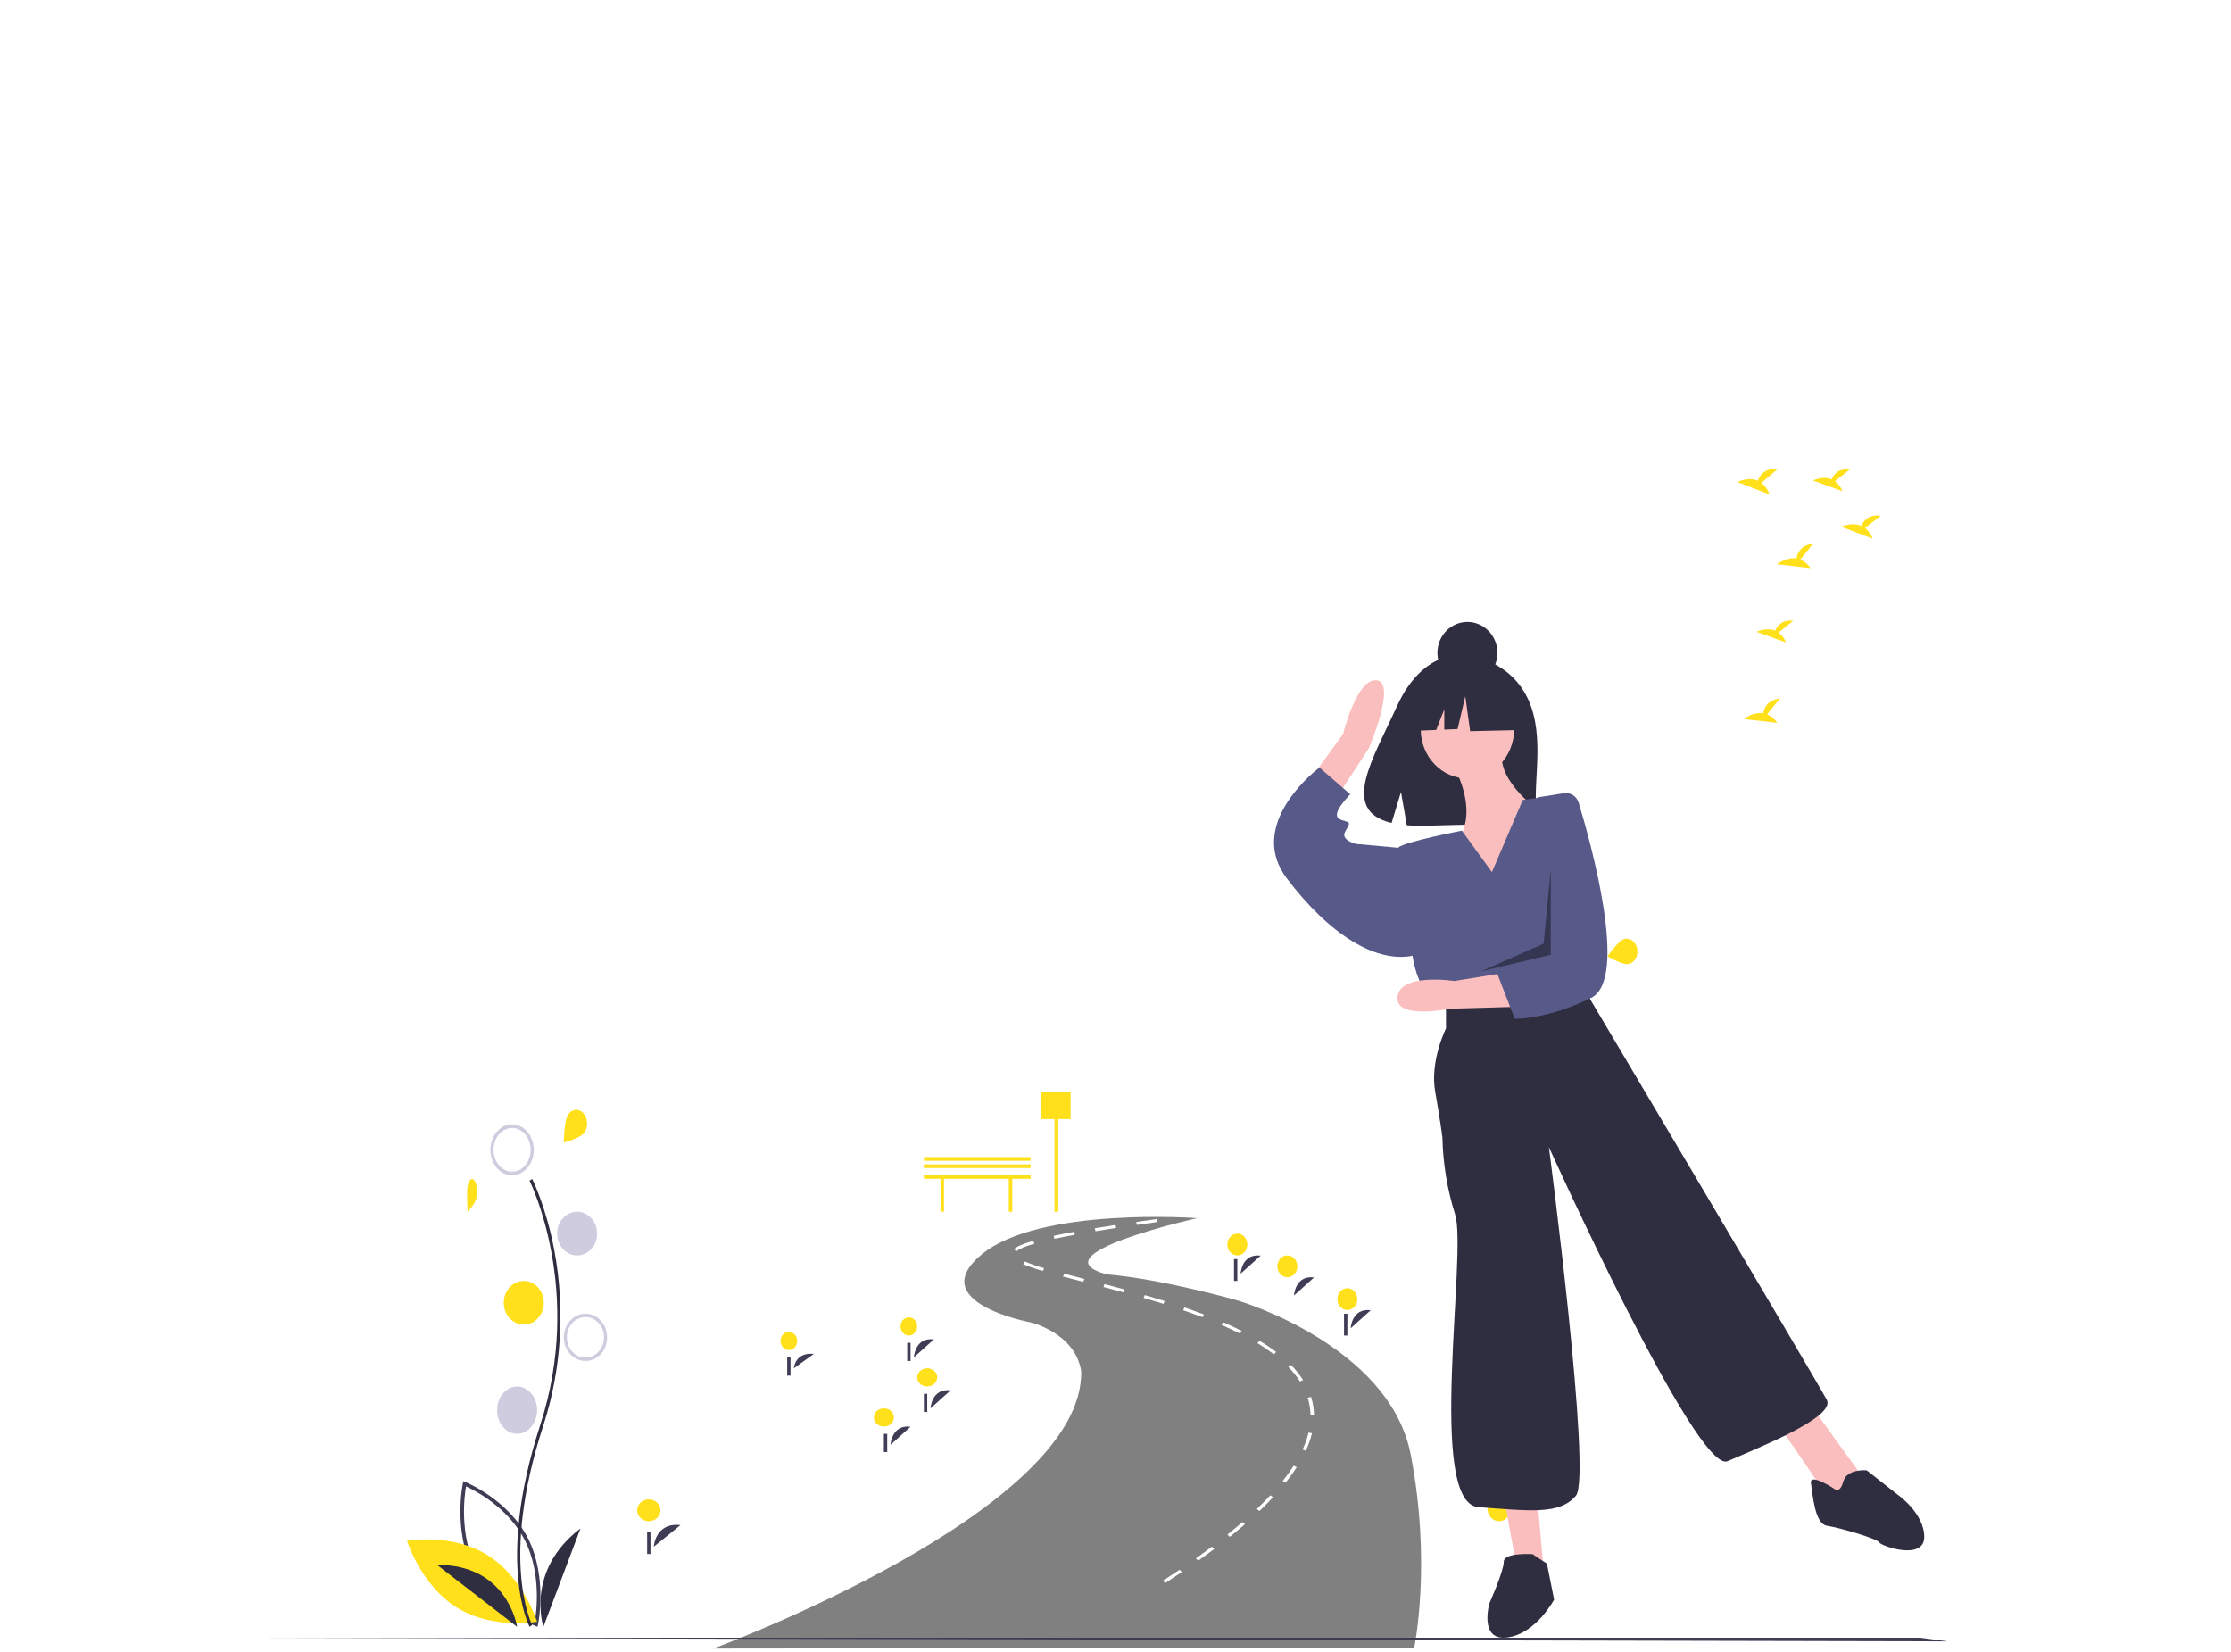 <svg width="870" height="644" viewBox="0 0 870 644" fill="none" xmlns="http://www.w3.org/2000/svg">
<g filter="url(#filter0_d)">
<path d="M401.892 454.286H360.282V455.639H366.771V468.482H368.113V455.639H393.389V468.482H394.731V455.639H401.892V454.286Z" fill="#FFE01B"/>
<path d="M417.496 421.634H405.793V432.355H411.218V468.482H412.68V432.355H417.496V421.634Z" fill="#FFE01B"/>
<path d="M401.892 450.027H360.282V451.446H401.892V450.027Z" fill="#FFE01B"/>
<path d="M401.892 447.188H360.282V448.607H401.892V447.188Z" fill="#FFE01B"/>
<path d="M254.958 599.089C254.958 599.089 255.443 589.552 265.36 590.661L254.958 599.089Z" fill="#3F3D56"/>
<path d="M253.008 589.152C255.521 589.152 257.559 587.245 257.559 584.893C257.559 582.54 255.521 580.634 253.008 580.634C250.494 580.634 248.456 582.54 248.456 584.893C248.456 587.245 250.494 589.152 253.008 589.152Z" fill="#FFE01B"/>
<path d="M253.658 593.411H252.357V601.929H253.658V593.411Z" fill="#3F3D56"/>
<path d="M356.381 525.268C356.381 525.268 356.744 517.321 364.183 518.245L356.381 525.268Z" fill="#3F3D56"/>
<path d="M354.431 516.75C356.225 516.75 357.682 515.16 357.682 513.201C357.682 511.242 356.225 509.652 354.431 509.652C352.637 509.652 351.18 511.242 351.18 513.201C351.18 515.16 352.637 516.75 354.431 516.75Z" fill="#FFE01B"/>
<path d="M355.081 519.589H353.781V526.688H355.081V519.589Z" fill="#3F3D56"/>
<path d="M504.616 501.134C504.616 501.134 504.978 493.187 512.417 494.111L504.616 501.134Z" fill="#3F3D56"/>
<path d="M502.015 494.036C504.17 494.036 505.916 492.129 505.916 489.777C505.916 487.424 504.17 485.518 502.015 485.518C499.86 485.518 498.114 487.424 498.114 489.777C498.114 492.129 499.86 494.036 502.015 494.036Z" fill="#FFE01B"/>
<path d="M362.883 545.143C362.883 545.143 363.246 537.196 370.685 538.12L362.883 545.143Z" fill="#3F3D56"/>
<path d="M361.583 536.625C363.737 536.625 365.483 535.036 365.483 533.076C365.483 531.115 363.737 529.527 361.583 529.527C359.428 529.527 357.682 531.115 357.682 533.076C357.682 535.036 359.428 536.625 361.583 536.625Z" fill="#FFE01B"/>
<path d="M361.583 539.464H360.282V546.563H361.583V539.464Z" fill="#3F3D56"/>
<path d="M347.279 559.339C347.279 559.339 347.642 551.392 355.081 552.316L347.279 559.339Z" fill="#3F3D56"/>
<path d="M344.679 552.241C346.832 552.241 348.58 550.653 348.58 548.692C348.58 546.731 346.832 545.143 344.679 545.143C342.525 545.143 340.778 546.731 340.778 548.692C340.778 550.653 342.525 552.241 344.679 552.241Z" fill="#FFE01B"/>
<path d="M345.979 555.08H344.679V562.179H345.979V555.08Z" fill="#3F3D56"/>
<path d="M526.721 513.911C526.721 513.911 527.083 505.964 534.523 506.888L526.721 513.911Z" fill="#3F3D56"/>
<path d="M525.42 506.812C527.574 506.812 529.321 504.906 529.321 502.554C529.321 500.201 527.574 498.295 525.42 498.295C523.267 498.295 521.52 500.201 521.52 502.554C521.52 504.906 523.267 506.812 525.42 506.812Z" fill="#FFE01B"/>
<path d="M525.42 508.232H524.12V516.75H525.42V508.232Z" fill="#3F3D56"/>
<path d="M309.571 529.527C309.571 529.527 309.933 523.168 317.372 523.908L309.571 529.527Z" fill="#3F3D56"/>
<path d="M307.62 522.429C309.416 522.429 310.871 520.839 310.871 518.879C310.871 516.92 309.416 515.33 307.62 515.33C305.824 515.33 304.369 516.92 304.369 518.879C304.369 520.839 305.824 522.429 307.62 522.429Z" fill="#FFE01B"/>
<path d="M308.27 525.268H306.97V532.366H308.27V525.268Z" fill="#3F3D56"/>
<path d="M483.811 492.616C483.811 492.616 484.174 484.669 491.613 485.593L483.811 492.616Z" fill="#3F3D56"/>
<path d="M482.511 485.518C484.664 485.518 486.411 483.611 486.411 481.259C486.411 478.907 484.664 477 482.511 477C480.356 477 478.61 478.907 478.61 481.259C478.61 483.611 480.356 485.518 482.511 485.518Z" fill="#FFE01B"/>
<path d="M482.51 486.938H481.21V495.455H482.51V486.938Z" fill="#3F3D56"/>
<path d="M584.584 589.152C587.098 589.152 589.135 586.927 589.135 584.183C589.135 581.439 587.098 579.214 584.584 579.214C582.071 579.214 580.033 581.439 580.033 584.183C580.033 586.927 582.071 589.152 584.584 589.152Z" fill="#FFE01B"/>
<path d="M581.333 631.741C581.333 631.741 581.817 622.204 591.736 623.313L581.333 631.741Z" fill="#3F3D56"/>
<g filter="url(#filter1_i)">
<path d="M278.183 634.799C278.183 634.799 422.993 581.328 421.614 526.568C419.086 511.429 401.616 507.563 401.616 507.563C401.616 507.563 360.242 499.835 382.767 481.151C405.293 462.469 466.895 466.979 466.895 466.979C466.895 466.979 403.455 481.151 431.497 488.882C454.024 490.815 482.985 499.189 482.985 499.189C482.985 499.189 541.829 516.584 550.104 559.102C558.379 601.621 551.484 634.477 551.484 634.477L278.183 634.799Z" fill="#808080"/>
</g>
<path d="M454.36 613.286L453.533 612.35C455.745 610.915 457.923 609.471 460.009 608.057L460.857 608.977C458.764 610.395 456.579 611.846 454.36 613.286ZM467.241 604.542L466.367 603.639C468.508 602.116 470.601 600.583 472.589 599.086L473.492 599.967C471.496 601.471 469.392 603.012 467.241 604.542ZM479.582 595.231L478.645 594.376C480.688 592.732 482.657 591.088 484.5 589.487L485.474 590.31C483.62 591.922 481.637 593.578 479.582 595.231ZM491.118 585.174L490.1 584.389C491.977 582.597 493.752 580.801 495.376 579.054L496.446 579.786C494.805 581.551 493.013 583.364 491.118 585.174ZM501.352 574.102L500.221 573.442C501.812 571.443 503.248 569.447 504.488 567.509L505.688 568.074C504.427 570.045 502.968 572.073 501.352 574.102ZM509.221 561.656L507.948 561.227C508.94 559.078 509.718 556.862 510.272 554.602L511.611 554.838C511.043 557.164 510.243 559.444 509.221 561.656ZM511.048 547.751C511.009 545.469 510.639 543.202 509.948 540.999L511.269 540.692C511.99 542.989 512.375 545.354 512.417 547.731L511.048 547.751ZM506.955 534.663C505.655 532.651 504.128 530.752 502.4 528.993L503.448 528.241C505.236 530.058 506.812 532.021 508.155 534.101L506.955 534.663ZM496.744 524.041C494.71 522.505 492.579 521.064 490.362 519.73L491.151 518.772C493.41 520.132 495.58 521.598 497.651 523.163L496.744 524.041ZM483.503 515.952C481.264 514.824 478.849 513.699 476.326 512.606L476.941 511.558C479.493 512.661 481.932 513.8 484.197 514.941L483.503 515.952ZM468.929 509.606C466.545 508.699 464.009 507.786 461.386 506.891L461.893 505.8C464.531 506.702 467.085 507.62 469.485 508.533L468.929 509.606ZM453.711 504.398C451.273 503.638 448.666 502.86 445.964 502.084L446.399 500.972C449.111 501.751 451.73 502.532 454.178 503.293L453.711 504.398ZM438.156 499.91C435.771 499.266 433.203 498.586 430.306 497.833L430.703 496.71C433.605 497.464 436.177 498.144 438.568 498.79L438.156 499.91ZM422.431 495.806C419.662 495.096 417.022 494.419 414.55 493.766L414.953 492.643C417.421 493.296 420.057 493.973 422.823 494.682L422.431 495.806ZM406.702 491.59C404.069 490.844 401.494 489.956 398.992 488.929L399.609 487.88C402.054 488.884 404.574 489.753 407.149 490.479L406.702 491.59ZM396.367 483.897L395.39 483.073C396.637 481.987 399.107 480.922 402.936 479.822L403.37 480.935C399.8 481.96 397.444 482.958 396.367 483.897ZM411.199 479.023L410.869 477.883C413.237 477.378 415.934 476.85 418.884 476.311L419.169 477.46C416.233 477.995 413.552 478.52 411.199 479.023ZM427.193 476.079L426.937 474.924C429.458 474.511 432.175 474.084 435.011 473.652L435.249 474.808C432.419 475.238 429.709 475.666 427.193 476.079ZM443.322 473.616L443.097 472.459C445.676 472.088 448.375 471.709 451.193 471.321L451.41 472.48C448.593 472.867 445.898 473.246 443.322 473.616Z" fill="white"/>
<path d="M416.386 468.482L416.195 467.51C417.412 467.362 418.649 467.213 419.908 467.062L420.096 468.035C418.837 468.185 417.601 468.335 416.386 468.482Z" fill="white"/>
<path d="M689.126 274.539L694.094 268.349C689.301 268.946 687.937 271.925 687.593 274.109C683.603 273.473 680.06 276.382 680.06 276.382L693.072 277.855C692.108 276.393 690.739 275.243 689.126 274.539Z" fill="#FFE01B"/>
<path d="M702.067 214.19L707.035 208C702.241 208.598 700.878 211.576 700.533 213.759C696.545 213.123 693 216.034 693 216.034L706.013 217.507C705.05 216.045 703.681 214.894 702.067 214.19Z" fill="#FFE01B"/>
<path d="M693.569 242.639L699.303 238.064C694.848 237.574 693.018 239.998 692.269 241.915C688.789 240.475 685 242.363 685 242.363L696.474 246.518C695.894 244.976 694.887 243.63 693.569 242.639Z" fill="#FFE01B"/>
<path d="M715.569 183.639L721.303 179.064C716.848 178.574 715.018 180.998 714.269 182.915C710.789 181.475 707 183.363 707 183.363L718.474 187.518C717.894 185.976 716.887 184.63 715.569 183.639Z" fill="#FFE01B"/>
<path d="M594.84 266.581C586.685 252.011 570.554 251.332 570.554 251.332C570.554 251.332 554.835 249.207 544.751 271.395C535.352 292.076 522.38 312.045 542.662 316.886L546.327 304.829L548.594 317.784C551.482 318.003 554.381 318.055 557.273 317.94C578.993 317.198 599.678 318.158 599.012 309.915C598.127 298.958 602.684 280.598 594.84 266.581Z" fill="#2F2E41"/>
<path d="M565.73 292.797C565.73 292.797 576.079 308.623 569.87 321.434C563.66 334.246 584.359 347.812 584.359 347.812L599.538 311.637C599.538 311.637 581.599 298.826 586.429 286.768L565.73 292.797Z" fill="#FBBEBE"/>
<path d="M572.231 299.545C582.284 299.545 590.435 290.964 590.435 280.379C590.435 269.795 582.284 261.214 572.231 261.214C562.177 261.214 554.027 269.795 554.027 280.379C554.027 290.964 562.177 299.545 572.231 299.545Z" fill="#FBBEBE"/>
<path d="M508.517 303.153L523.768 282.153C523.768 282.153 529.138 260.14 536.916 261.255C544.693 262.371 533.844 287.655 533.844 287.655L518.69 310.902L508.517 303.153Z" fill="#FBBEBE"/>
<path d="M586.535 580.021L591.499 607.479L602.138 610.446L599.302 577.795L586.535 580.021Z" fill="#FBBEBE"/>
<path d="M693.159 551.049L711.834 578.363L719.442 582.054L725.667 570.98L706.992 545.143L693.159 551.049Z" fill="#FBBEBE"/>
<path d="M581.783 336.031L570.077 319.898C570.077 319.898 547.394 324.276 545.289 326.48C543.184 328.684 550.904 369.094 550.904 369.094C550.904 369.094 552.307 380.115 558.622 385.994L564.939 390.402L616.874 379.38L618.826 355.189C619.539 346.379 618.484 337.507 615.729 329.148C612.976 320.788 608.585 313.124 602.838 306.643L593.802 307.936L581.783 336.031Z" fill="#575A89"/>
<path d="M548.481 328.03L544.942 326.541L528.665 325.053C528.665 325.053 523.003 323.565 524.418 320.588C525.834 317.611 527.25 316.867 524.418 316.123C521.588 315.378 520.88 314.634 521.588 312.402C522.294 310.169 526.541 305.704 526.541 305.704L514.51 295.286C514.51 295.286 513.859 295.77 512.806 296.666C506.834 301.752 487.933 320.1 501.772 338.447C518.049 360.029 537.157 372.679 552.727 368.214L548.481 328.03Z" fill="#575A89"/>
<path d="M563.882 386.513V396.969C563.882 396.969 557.548 409.665 559.659 421.614C561.77 433.563 562.475 439.537 562.475 439.537C562.704 449.7 564.364 459.768 567.401 469.409C572.327 484.347 556.14 582.178 576.551 583.673C596.96 585.167 608.221 586.66 614.555 579.193C620.888 571.724 603.998 443.271 603.998 443.271C603.998 443.271 661.709 570.978 673.673 565.749C685.637 560.522 715.9 548.573 712.382 541.852C708.862 535.13 620.185 385.767 620.185 385.767L617.369 379.045L563.882 386.513Z" fill="#2F2E41"/>
<path d="M597.627 601.988C597.627 601.988 586.412 601.25 586.412 604.942C586.412 608.633 580.805 621.186 580.805 621.186C580.805 621.186 576.6 635.953 587.814 634.477C599.03 633 606.039 619.71 606.039 619.71L603.234 605.681L597.627 601.988Z" fill="#2F2E41"/>
<path d="M715.312 576.523C715.312 576.523 705.496 570.033 706.199 574.359C706.898 578.685 707.6 590.221 712.509 590.942C717.416 591.663 732.142 595.989 732.842 597.431C733.544 598.874 750.372 604.642 750.372 595.269C750.372 585.895 739.854 578.685 739.854 578.685L727.934 569.312C727.934 569.312 720.221 568.591 718.819 573.638C717.416 578.685 715.312 576.523 715.312 576.523Z" fill="#2F2E41"/>
<path d="M572.231 262.634C578.695 262.634 583.934 257.232 583.934 250.567C583.934 243.903 578.695 238.5 572.231 238.5C565.769 238.5 560.529 243.903 560.529 250.567C560.529 257.232 565.769 262.634 572.231 262.634Z" fill="#2F2E41"/>
<path d="M590.983 264.603L575.175 255.536L553.343 259.245L548.826 281.089L560.07 280.617L563.211 272.591V280.483L568.399 280.266L571.409 267.489L573.292 281.089L591.736 280.678L590.983 264.603Z" fill="#2F2E41"/>
<path d="M590.435 388.602L565.255 389.327C565.255 389.327 543.768 393.788 544.974 384.536C546.178 375.284 567.141 378.519 567.141 378.519L590.086 374.786L590.435 388.602Z" fill="#FBBEBE"/>
<path d="M609.884 305.284C611.113 305.09 612.368 305.361 613.422 306.049C614.478 306.739 615.265 307.8 615.639 309.043C620.424 324.863 635.17 377.798 620.52 385.061C603.266 393.616 590.673 393.238 590.673 393.238L583.934 375.835L590.07 369.794L596.62 325.619L599.759 306.894L609.884 305.284Z" fill="#575A89"/>
<path opacity="0.4" d="M604.739 335.036L601.939 363.944L577.432 374.786L604.739 368.281V335.036Z" fill="black"/>
<path d="M209.607 630.321L208.852 630.022C208.685 629.955 192.157 623.252 184.415 608.053C176.672 592.853 180.464 574.552 180.503 574.369L180.681 573.536L181.436 573.835C181.603 573.902 198.131 580.606 205.873 595.804C213.616 611.004 209.825 629.305 209.786 629.488L209.607 630.321ZM185.655 607.344C192.2 620.197 205.262 626.784 208.571 628.288C209.2 624.534 211.173 609.35 204.634 596.511C198.095 583.673 185.028 577.076 181.717 575.569C181.088 579.325 179.115 594.507 185.655 607.344Z" fill="#3F3D56"/>
<path d="M190.051 602.343C204.054 611.047 209.447 628.337 209.447 628.337C209.447 628.337 192.137 631.513 178.132 622.809C164.129 614.105 158.736 596.815 158.736 596.815C158.736 596.815 176.047 593.639 190.051 602.343Z" fill="#FFE01B"/>
<path d="M204.246 512.491C208.555 512.491 212.048 508.678 212.048 503.973C212.048 499.269 208.555 495.455 204.246 495.455C199.937 495.455 196.444 499.269 196.444 503.973C196.444 508.678 199.937 512.491 204.246 512.491Z" fill="#FFE01B"/>
<path d="M206.51 630.321C206.372 630.064 203.133 623.878 202.01 611.031C200.979 599.245 201.642 579.38 210.652 551.669C227.721 499.172 206.718 456.814 206.504 456.392L207.54 455.705C207.593 455.812 213.013 466.611 216.214 483.809C220.445 506.608 218.905 530.312 211.774 552.146C194.735 604.554 207.402 629.363 207.532 629.607L206.51 630.321Z" fill="#2F2E41"/>
<path d="M199.695 454.286C198.023 454.286 196.39 453.704 195 452.611C193.61 451.519 192.527 449.967 191.887 448.151C191.247 446.336 191.079 444.337 191.406 442.409C191.732 440.481 192.537 438.711 193.719 437.321C194.901 435.931 196.407 434.984 198.046 434.601C199.686 434.219 201.386 434.415 202.929 435.167C204.474 435.92 205.794 437.193 206.723 438.827C207.652 440.461 208.147 442.382 208.147 444.348C208.145 446.983 207.254 449.509 205.669 451.373C204.084 453.235 201.936 454.283 199.695 454.286ZM199.695 435.829C198.262 435.829 196.862 436.33 195.671 437.266C194.478 438.201 193.55 439.531 193.003 441.089C192.454 442.645 192.311 444.357 192.59 446.009C192.87 447.662 193.559 449.181 194.572 450.37C195.586 451.563 196.876 452.373 198.282 452.703C199.687 453.031 201.144 452.862 202.467 452.219C203.791 451.573 204.922 450.481 205.718 449.08C206.515 447.68 206.939 446.033 206.939 444.348C206.938 442.09 206.173 439.925 204.816 438.329C203.457 436.732 201.616 435.832 199.695 435.829Z" fill="#CFCCE0"/>
<path d="M225.051 485.518C229.36 485.518 232.853 481.705 232.853 477C232.853 472.295 229.36 468.482 225.051 468.482C220.742 468.482 217.249 472.295 217.249 477C217.249 481.705 220.742 485.518 225.051 485.518Z" fill="#CFCCE0"/>
<path d="M228.302 526.687C226.63 526.687 224.996 526.147 223.606 525.132C222.216 524.119 221.133 522.677 220.493 520.992C219.854 519.305 219.686 517.45 220.012 515.66C220.339 513.87 221.144 512.226 222.326 510.935C223.508 509.645 225.013 508.764 226.653 508.41C228.293 508.053 229.992 508.236 231.536 508.935C233.08 509.632 234.4 510.816 235.329 512.333C236.258 513.85 236.754 515.634 236.754 517.46C236.751 519.906 235.86 522.251 234.275 523.982C232.692 525.712 230.542 526.685 228.302 526.687ZM228.302 509.551C226.869 509.551 225.468 510.014 224.277 510.883C223.085 511.751 222.157 512.987 221.609 514.433C221.06 515.877 220.917 517.47 221.197 519.002C221.477 520.538 222.166 521.947 223.179 523.052C224.193 524.159 225.483 524.912 226.888 525.218C228.294 525.522 229.75 525.366 231.074 524.768C232.398 524.168 233.529 523.155 234.326 521.854C235.122 520.553 235.547 519.024 235.547 517.46C235.544 515.363 234.78 513.353 233.422 511.869C232.065 510.386 230.222 509.552 228.302 509.551Z" fill="#CFCCE0"/>
<path d="M201.646 555.08C205.955 555.08 209.447 550.949 209.447 545.854C209.447 540.756 205.955 536.625 201.646 536.625C197.336 536.625 193.844 540.756 193.844 545.854C193.844 550.949 197.336 555.08 201.646 555.08Z" fill="#CFCCE0"/>
<path d="M211.904 630.321C211.904 630.321 204.679 608.419 226.351 591.991L211.904 630.321Z" fill="#2F2E41"/>
<path d="M201.646 630.321C201.646 630.321 198.075 605.98 170.438 606.189L201.646 630.321Z" fill="#2F2E41"/>
<path d="M727.228 201.859L733.498 197.094C728.708 196.475 726.687 199.025 725.842 201.058C722.121 199.444 718 201.382 718 201.382L730.283 206.062C729.688 204.404 728.63 202.945 727.228 201.859Z" fill="#FFE01B"/>
<path d="M686.903 184.288L693.159 178.95C688.3 178.378 686.303 181.206 685.486 183.443C681.689 181.761 677.556 183.966 677.556 183.966L690.072 188.812C689.44 187.014 688.342 185.444 686.903 184.288Z" fill="#FFE01B"/>
<path d="M633.408 362.122C634.508 361.841 635.656 362.087 636.601 362.804C637.547 363.521 638.212 364.651 638.45 365.946C638.688 367.24 638.48 368.592 637.87 369.705C637.262 370.819 636.302 371.601 635.202 371.883C632.914 372.466 626.844 368.904 626.844 368.904C626.844 368.904 631.118 362.706 633.408 362.122Z" fill="#FFE01B"/>
<path d="M221.471 430.663C222.189 429.571 223.22 428.884 224.337 428.755C225.454 428.626 226.566 429.063 227.429 429.973C228.29 430.883 228.832 432.19 228.935 433.606C229.036 435.021 228.691 436.431 227.973 437.524C226.477 439.798 219.85 441.509 219.85 441.509C219.85 441.509 219.976 432.939 221.471 430.663Z" fill="#FFE01B"/>
<path d="M182.386 458.23C182.642 457.081 183.066 456.238 183.565 455.886C184.064 455.534 184.599 455.701 185.05 456.351C185.501 457.001 185.833 458.08 185.971 459.352C186.11 460.624 186.045 461.984 185.79 463.134C185.257 465.528 182.354 468.482 182.354 468.482C182.354 468.482 181.854 460.623 182.386 458.23Z" fill="#FFE01B"/>
<path d="M759.475 636L94.363 634.58H4H748.843L759.475 636Z" fill="#3F3D56"/>
</g>
<defs>
<filter id="filter0_d" x="0" y="0" width="874" height="644" filterUnits="userSpaceOnUse" color-interpolation-filters="sRGB">
<feFlood flood-opacity="0" result="BackgroundImageFix"/>
<feColorMatrix in="SourceAlpha" type="matrix" values="0 0 0 0 0 0 0 0 0 0 0 0 0 0 0 0 0 0 127 0" result="hardAlpha"/>
<feOffset dy="4"/>
<feGaussianBlur stdDeviation="2"/>
<feComposite in2="hardAlpha" operator="out"/>
<feColorMatrix type="matrix" values="0 0 0 0 0 0 0 0 0 0 0 0 0 0 0 0 0 0 0.25 0"/>
<feBlend mode="normal" in2="BackgroundImageFix" result="effect1_dropShadow"/>
<feBlend mode="normal" in="SourceGraphic" in2="effect1_dropShadow" result="shape"/>
</filter>
<filter id="filter1_i" x="278.183" y="466.501" width="275.994" height="172.298" filterUnits="userSpaceOnUse" color-interpolation-filters="sRGB">
<feFlood flood-opacity="0" result="BackgroundImageFix"/>
<feBlend mode="normal" in="SourceGraphic" in2="BackgroundImageFix" result="shape"/>
<feColorMatrix in="SourceAlpha" type="matrix" values="0 0 0 0 0 0 0 0 0 0 0 0 0 0 0 0 0 0 127 0" result="hardAlpha"/>
<feOffset dy="4"/>
<feGaussianBlur stdDeviation="2"/>
<feComposite in2="hardAlpha" operator="arithmetic" k2="-1" k3="1"/>
<feColorMatrix type="matrix" values="0 0 0 0 0 0 0 0 0 0 0 0 0 0 0 0 0 0 0.25 0"/>
<feBlend mode="normal" in2="shape" result="effect1_innerShadow"/>
</filter>
</defs>
</svg>
